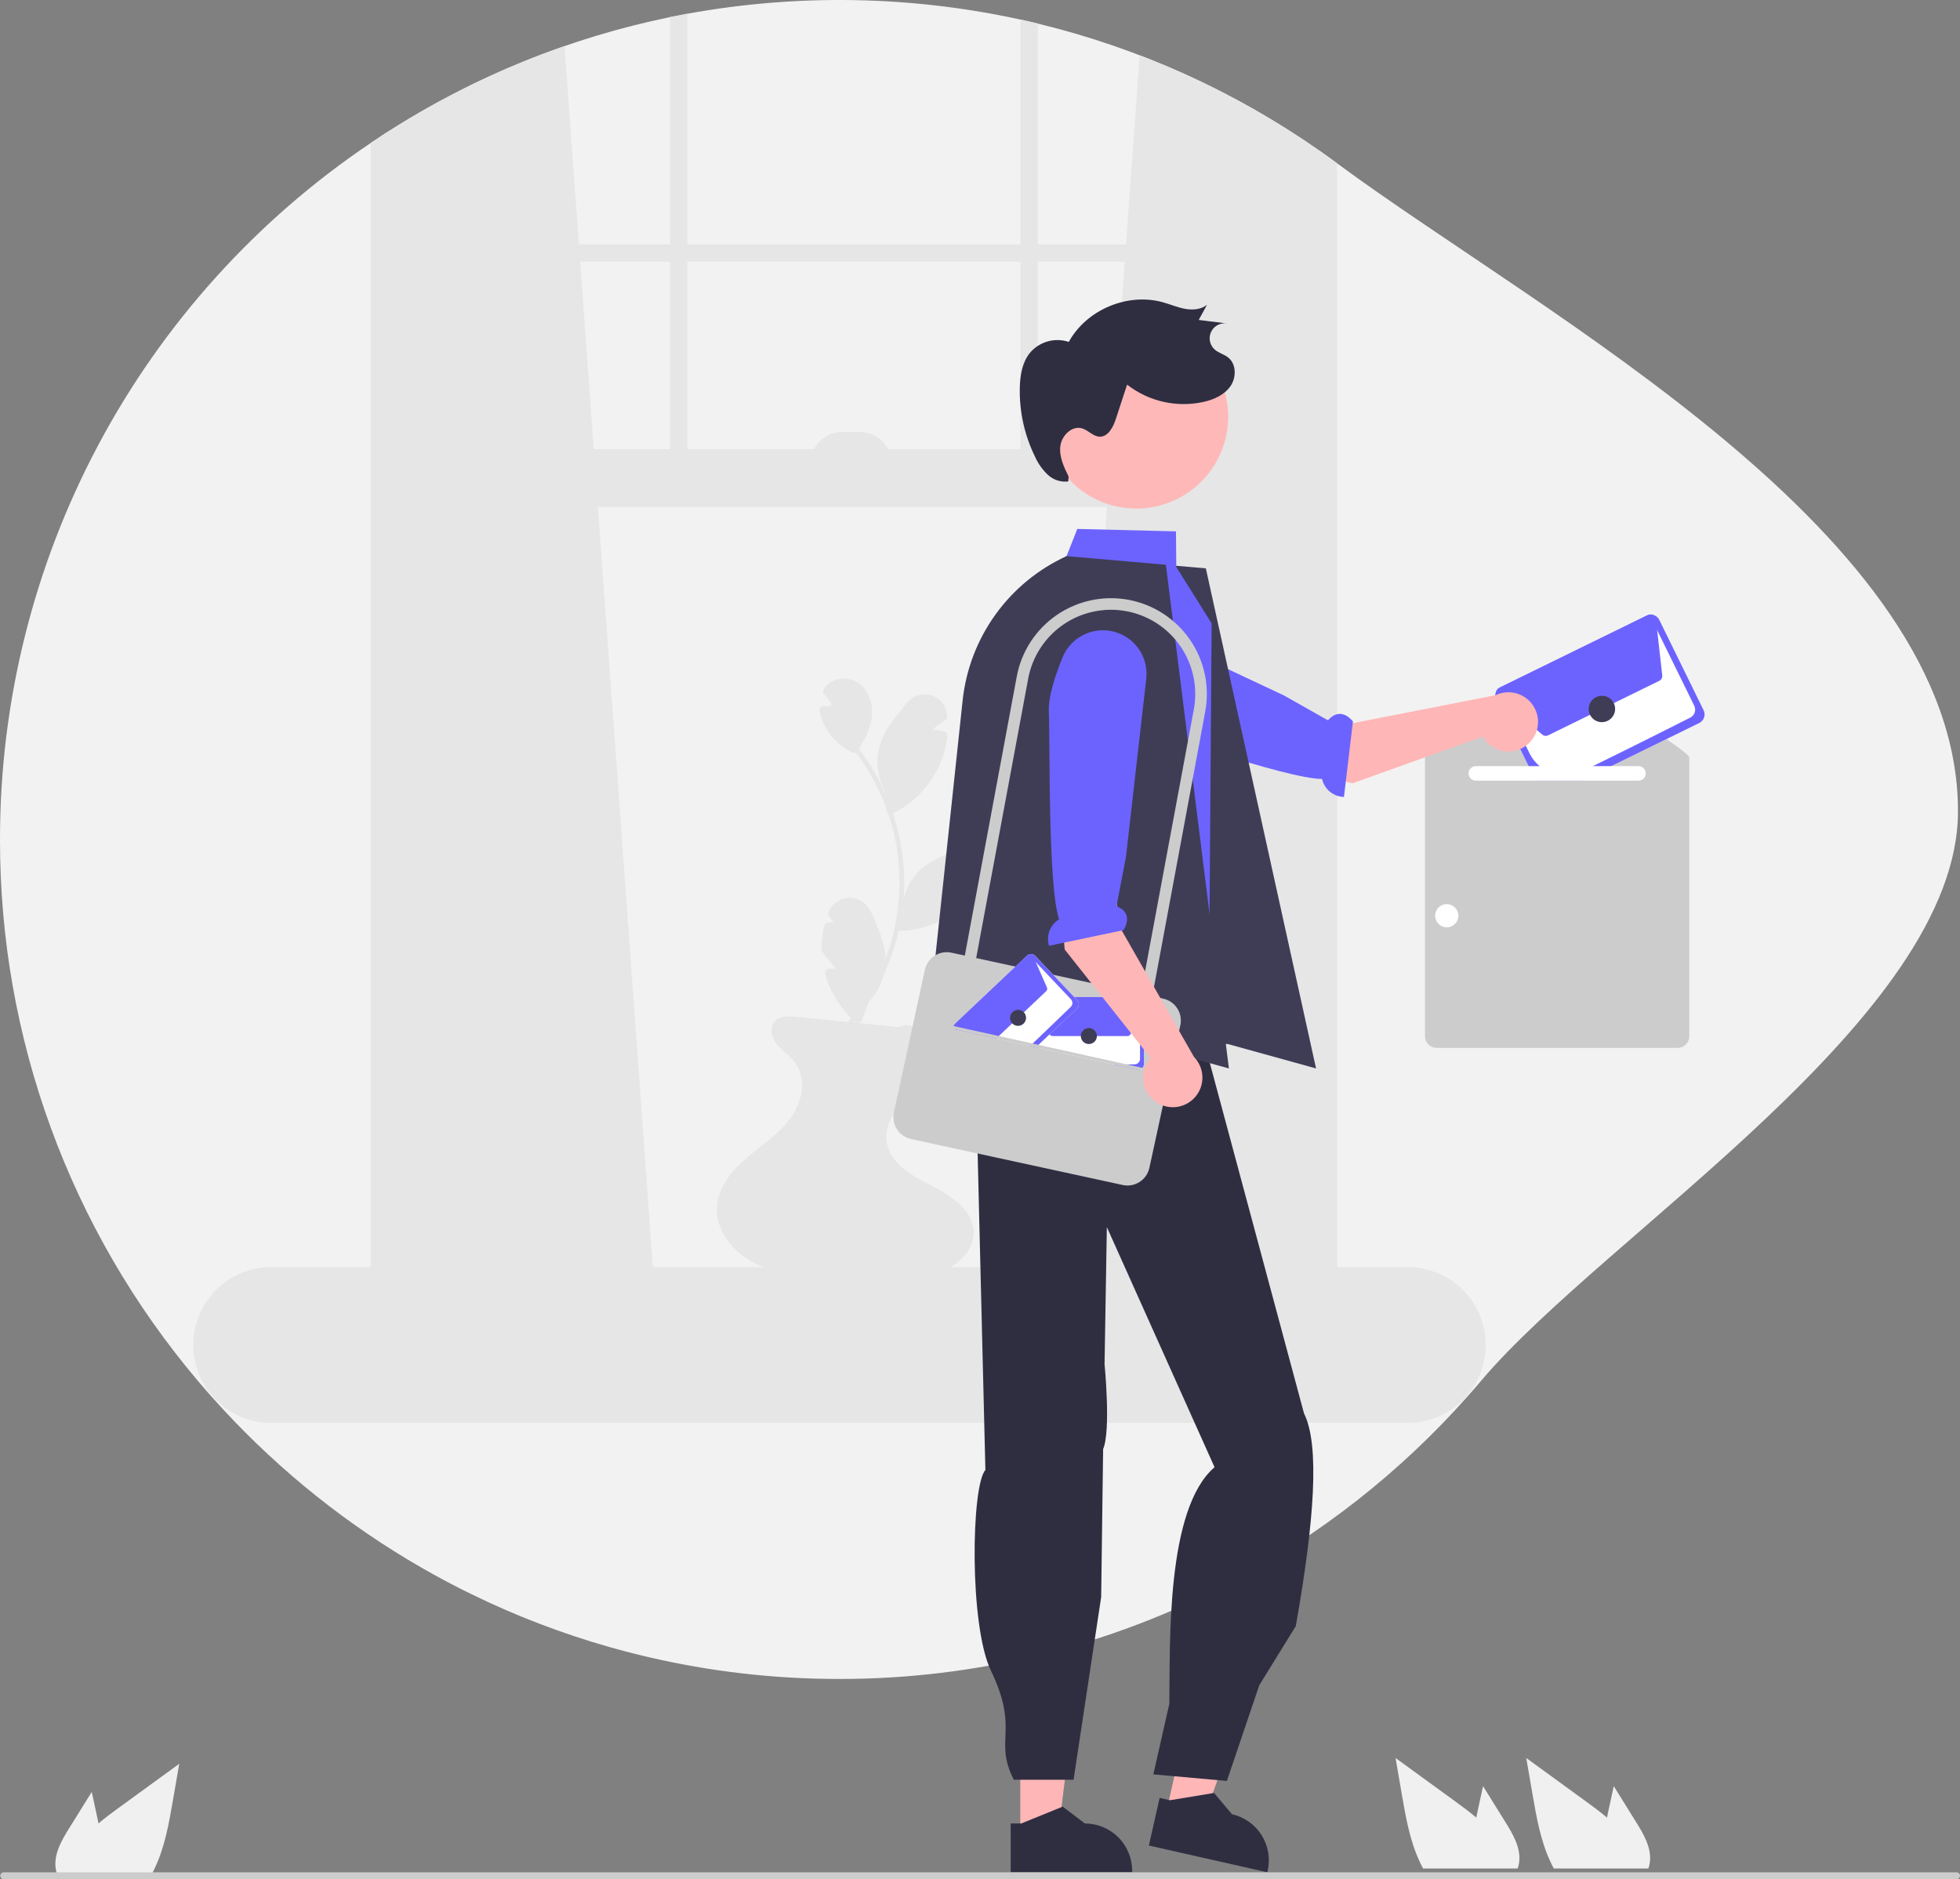 <svg width="365" height="350" viewBox="0 0 365 350" fill="none" xmlns="http://www.w3.org/2000/svg">
<rect x="0" y="0" width="365" height="350" fill="#808080" stroke="none"/>
<g clip-path="url(#clip0_496_2067)">
<path d="M0 156.352C-0.054 193.259 12.999 228.987 36.832 257.164C37.698 258.192 38.579 259.204 39.477 260.21C50.044 272.096 62.354 282.309 75.985 290.501C79.111 292.378 82.306 294.147 85.57 295.808C85.9 295.976 86.235 296.144 86.565 296.306C86.96 296.506 87.361 296.701 87.761 296.896C96.019 300.939 104.622 304.237 113.466 306.753C114.386 307.013 115.307 307.265 116.23 307.51C127.864 310.589 139.815 312.312 151.845 312.645C152.472 312.661 153.089 312.672 153.684 312.682C153.895 312.688 154.101 312.693 154.306 312.693C154.982 312.699 155.653 312.704 156.329 312.704C169.007 312.713 181.638 311.182 193.946 308.143C195.179 307.84 196.407 307.521 197.629 307.186C204.069 305.428 210.388 303.254 216.546 300.677C219.791 299.325 222.979 297.866 226.11 296.301C226.818 295.944 227.527 295.587 228.225 295.219C228.522 295.073 228.814 294.916 229.106 294.764C245.79 285.957 260.751 274.218 273.273 260.107C274.139 259.139 274.988 258.154 275.827 257.164C298.805 229.946 364.626 189.49 364.626 151.078C364.626 99.423 287.613 58.894 249.002 30.426C248.115 29.772 247.222 29.123 246.319 28.49C246.14 28.365 245.962 28.241 245.783 28.116C229.911 16.996 212.095 8.95 193.259 4.393C192.188 4.128 191.117 3.879 190.035 3.646C169.632 -0.817 148.547 -1.187 128.001 2.559C126.924 2.759 125.848 2.965 124.777 3.187C106.109 7.016 88.305 14.247 72.252 24.519C71.895 24.746 71.538 24.973 71.181 25.211C70.462 25.676 69.743 26.152 69.034 26.634C47.769 40.932 30.349 60.244 18.31 82.866C6.271 105.488 -0.017 130.725 0 156.352Z" fill="#F2F2F2"/>
<path d="M195.91 235.994C195.885 236.325 195.992 236.653 196.207 236.907C196.423 237.16 196.729 237.319 197.06 237.348L245.784 241.674L246.319 241.723V28.489C246.141 28.365 245.962 28.24 245.784 28.116C235.37 20.831 224.106 14.846 212.24 10.295L209.687 45.515L209.455 48.739L206.928 83.667L206.15 94.411L195.91 235.994Z" fill="#E6E6E6"/>
<path d="M72.253 24.518C71.896 24.745 71.539 24.973 71.182 25.211V241.723L72.253 241.626L121.678 237.238L121.586 235.994L111.346 94.411L110.567 83.667L108.041 48.739L107.808 45.515L105.13 8.58C93.584 12.583 82.548 17.933 72.253 24.518Z" fill="#E6E6E6"/>
<path d="M71.181 25.211C70.461 25.676 69.742 26.152 69.033 26.634V244.677C69.033 250.125 72.263 254.691 76.579 255.855C77.285 256.046 78.012 256.142 78.743 256.141H239.291C240.02 256.142 240.746 256.046 241.45 255.855C243.054 255.409 244.508 254.538 245.658 253.334C247.851 250.99 249.049 247.887 249.001 244.677V30.426C248.114 29.772 247.221 29.123 246.318 28.49C246.14 28.365 245.961 28.241 245.783 28.116V244.677C245.784 245.379 245.7 246.079 245.534 246.76C244.771 249.979 242.256 252.338 239.291 252.338H78.743C75.162 252.338 72.252 248.903 72.252 244.677V24.519C71.895 24.746 71.538 24.973 71.181 25.211Z" fill="#E6E6E6"/>
<path d="M247.392 45.518H70.642V48.742H247.392V45.518Z" fill="#E6E6E6"/>
<path d="M193.259 4.393C192.188 4.128 191.117 3.879 190.035 3.646V91.187H193.259V4.393Z" fill="#E6E6E6"/>
<path d="M128 2.559C126.924 2.759 125.847 2.964 124.776 3.186V91.187H128V2.559Z" fill="#E6E6E6"/>
<path d="M35.988 250.499C35.987 252.349 36.342 254.182 37.032 255.898C37.297 256.563 37.614 257.207 37.979 257.824C38.45 258.628 38.997 259.385 39.612 260.085C40.971 261.634 42.645 262.875 44.522 263.725C46.399 264.575 48.436 265.014 50.496 265.014H262.168C266.016 265.014 269.706 263.485 272.427 260.764C275.147 258.043 276.676 254.352 276.676 250.504C276.676 246.656 275.147 242.965 272.427 240.244C269.706 237.523 266.016 235.994 262.168 235.994H50.496C46.651 235.998 42.963 237.527 40.244 240.246C37.524 242.965 35.993 246.652 35.988 250.499Z" fill="#E6E6E6"/>
<path d="M70.641 94.413L246.317 94.413V83.667L70.641 83.667V94.413Z" fill="#E6E6E6"/>
<path d="M166.001 86.353H150.958C150.958 84.786 151.581 83.283 152.689 82.174C153.798 81.066 155.301 80.443 156.868 80.443H160.091C161.659 80.443 163.162 81.066 164.27 82.174C165.378 83.283 166.001 84.786 166.001 86.353Z" fill="#E6E6E6"/>
<path d="M312.416 195.171H267.54C266.963 195.17 266.41 194.941 266.003 194.533C265.595 194.126 265.366 193.573 265.365 192.996V141.08C265.365 139.994 279.889 131.012 286.134 127.201C287.288 126.483 288.62 126.103 289.979 126.104C291.338 126.104 292.67 126.484 293.824 127.202C300.066 131.012 314.59 139.994 314.59 141.08V192.996C314.589 193.573 314.36 194.126 313.952 194.533C313.545 194.941 312.992 195.17 312.416 195.171Z" fill="#CCCCCC"/>
<path d="M317.257 132.283L309.002 115.453C308.875 115.193 308.686 114.969 308.452 114.799C308.219 114.63 307.947 114.52 307.661 114.479C307.661 114.479 307.661 114.473 307.655 114.479C307.459 114.452 307.26 114.457 307.066 114.495C306.912 114.528 306.764 114.578 306.622 114.647L279.441 127.977L279.403 127.999C279.125 128.142 278.889 128.356 278.72 128.619C278.551 128.882 278.454 129.185 278.44 129.497C278.425 129.795 278.486 130.091 278.618 130.357L283.103 139.501L284.666 142.692L285.997 145.398H294.549L300.066 142.692L316.435 134.664C316.859 134.457 317.185 134.09 317.339 133.644C317.493 133.198 317.464 132.708 317.257 132.283Z" fill="white"/>
<path d="M317.257 132.283L309.002 115.453C308.875 115.193 308.686 114.969 308.452 114.799C308.219 114.63 307.947 114.52 307.661 114.479C307.661 114.479 307.661 114.473 307.655 114.479C307.459 114.452 307.26 114.457 307.066 114.495C306.912 114.528 306.764 114.578 306.622 114.647L279.441 127.977L279.403 127.999C279.125 128.142 278.889 128.356 278.72 128.619C278.551 128.882 278.454 129.185 278.44 129.497C278.425 129.795 278.486 130.091 278.618 130.357L283.103 139.501L284.666 142.692L285.997 145.398H294.549L300.066 142.692L316.435 134.664C316.859 134.457 317.185 134.09 317.339 133.644C317.493 133.198 317.464 132.708 317.257 132.283ZM314.78 133.647C311.88 135.124 304.15 139.008 296.637 142.692C296.539 142.741 296.437 142.79 296.339 142.839C295.566 143.223 295.203 143.396 295.068 143.461C295.192 143.39 295.463 143.25 295.506 143.223C295.49 143.217 295.252 143.325 294.516 143.672C293.256 144.266 291.853 144.49 290.471 144.316C289.089 144.143 287.785 143.58 286.711 142.692C285.929 142.045 285.293 141.239 284.844 140.328L284.147 138.9L280.171 130.796L279.695 129.827C279.661 129.758 279.642 129.684 279.637 129.607C279.632 129.531 279.643 129.454 279.668 129.382C279.693 129.309 279.732 129.242 279.783 129.185C279.834 129.128 279.896 129.081 279.965 129.048L280.046 129.01L307.147 115.712C307.216 115.679 307.291 115.659 307.367 115.654C307.444 115.649 307.52 115.66 307.593 115.685C307.665 115.71 307.732 115.75 307.789 115.801C307.846 115.852 307.893 115.914 307.926 115.983L308.602 117.368L315.515 131.45C315.703 131.84 315.731 132.288 315.593 132.698C315.456 133.108 315.164 133.449 314.78 133.647Z" fill="#6C63FF"/>
<path d="M288.292 136.961L309.002 126.802C309.185 126.712 309.336 126.568 309.434 126.39C309.532 126.211 309.573 126.007 309.551 125.805L308.373 115.311C308.358 115.182 308.319 115.058 308.256 114.945C308.193 114.832 308.108 114.732 308.007 114.652C307.905 114.571 307.789 114.512 307.664 114.477C307.54 114.441 307.409 114.431 307.281 114.446C307.169 114.459 307.06 114.491 306.959 114.541L279.16 128.117L279.158 128.117C279.011 128.188 278.884 128.295 278.789 128.427C278.693 128.56 278.632 128.714 278.611 128.876C278.59 129.038 278.609 129.202 278.668 129.355C278.726 129.507 278.822 129.643 278.946 129.749L287.213 136.826C287.36 136.951 287.541 137.031 287.733 137.055C287.925 137.079 288.119 137.046 288.292 136.961Z" fill="#6C63FF"/>
<path d="M299.392 134.247C300.614 133.647 301.122 132.176 300.526 130.96C299.93 129.745 298.456 129.246 297.233 129.845C296.011 130.445 295.504 131.916 296.1 133.132C296.696 134.347 298.17 134.846 299.392 134.247Z" fill="#3F3D56"/>
<path d="M284.39 138.722C283.772 139.232 283.05 139.6 282.274 139.801C281.498 140.002 280.688 140.03 279.9 139.883C279.112 139.737 278.366 139.42 277.714 138.954C277.063 138.488 276.521 137.884 276.127 137.186L251.865 145.891L225.865 139.639L230.572 128.687L250.213 135.024L278.527 129.479C279.743 128.895 281.131 128.778 282.428 129.15C283.725 129.522 284.841 130.356 285.563 131.496C286.286 132.635 286.566 134 286.35 135.332C286.133 136.663 285.436 137.87 284.39 138.722Z" fill="#FFB6B6"/>
<path d="M208.947 134.512C213.674 135.845 239.376 145.033 246.195 145.08C246.407 146.012 246.922 146.848 247.661 147.454C248.399 148.061 249.318 148.405 250.274 148.432L251.954 134.358C249.848 131.933 248.119 133.2 247.303 134.162L239.116 129.532L208.962 115.365C207.655 114.751 206.208 114.497 204.77 114.629C203.332 114.76 201.955 115.273 200.782 116.115C199.781 116.834 198.957 117.772 198.372 118.857C197.787 119.942 197.457 121.146 197.405 122.378C197.354 123.61 197.584 124.837 198.077 125.967C198.57 127.096 199.313 128.099 200.251 128.899C203.184 131.42 206.448 133.808 208.947 134.512Z" fill="#6C63FF"/>
<path d="M133.577 226.411C134.008 229.587 136.168 232.455 138.945 234.327C139.607 234.774 140.305 235.165 141.032 235.495C141.832 235.856 142.657 236.159 143.501 236.4C147.202 237.482 151.201 237.529 155.092 237.55C159.026 237.576 162.959 237.601 166.891 237.626C169.992 237.644 173.193 237.644 176.057 236.454C176.1 236.439 176.142 236.421 176.183 236.4C178.996 235.186 181.392 232.516 181.324 229.461C181.297 228.385 180.992 227.335 180.44 226.411C180.075 225.79 179.636 225.215 179.132 224.7C177.573 223.083 175.41 221.814 173.384 220.794C170.042 219.116 166.266 216.938 165.289 213.488C165.186 213.125 165.116 212.754 165.08 212.378C164.85 210.006 166.004 207.825 167.473 205.874C167.617 205.68 167.768 205.486 167.922 205.292C168.253 204.878 168.594 204.472 168.932 204.084C169.076 203.919 169.219 203.75 169.367 203.581C170.725 202.007 172.094 200.325 172.809 198.446C173.117 197.659 173.288 196.825 173.315 195.981C173.394 192.93 169.985 189.857 167.405 191.298C166.14 191.176 164.875 191.05 163.611 190.921C162.059 190.767 160.514 190.612 158.965 190.454H158.961C158.613 190.425 158.272 190.389 157.93 190.353C154.707 190.033 151.487 189.711 148.269 189.387C146.839 189.246 145.157 189.193 144.227 190.292C143.213 191.492 143.738 193.39 144.74 194.601C145.743 195.808 147.133 196.663 148.075 197.914C148.647 198.728 149.045 199.652 149.244 200.627C149.442 201.602 149.437 202.608 149.228 203.581C149.127 204.163 148.976 204.736 148.775 205.291C148.424 206.284 147.936 207.224 147.327 208.084C145.215 211.045 142.085 213.086 139.308 215.432C136.527 217.783 133.926 220.765 133.545 224.38C133.534 224.484 133.523 224.592 133.52 224.7C133.479 225.271 133.498 225.844 133.577 226.411Z" fill="#E6E6E6"/>
<path d="M156.172 193.507C158.976 190.737 161.364 187.575 163.262 184.121C165.155 180.685 166.552 176.998 167.414 173.171C168.288 169.286 168.577 165.294 168.273 161.324C167.641 153.239 164.654 145.516 159.681 139.111C159.377 138.722 159.066 138.338 158.748 137.96C158.393 137.538 157.791 138.146 158.143 138.566C163.218 144.652 166.397 152.093 167.288 159.967C167.932 165.985 167.213 172.07 165.184 177.772C163.155 183.473 159.868 188.644 155.567 192.901C155.174 193.289 155.779 193.894 156.172 193.507Z" fill="#E6E6E6"/>
<path d="M160.026 139.838C159.68 139.709 159.34 139.56 159.01 139.395C158.993 139.42 158.977 139.447 158.96 139.472L160.026 139.838Z" fill="#E6E6E6"/>
<path d="M162.384 131.883C162.197 129.863 161.214 127.886 159.341 126.945C158.35 126.393 157.188 126.232 156.084 126.494C154.98 126.756 154.015 127.423 153.378 128.362C153.291 128.518 153.256 128.698 153.278 128.875C153.301 129.052 153.381 129.217 153.505 129.346C153.782 129.687 154.061 130.026 154.338 130.367C154.516 130.587 154.837 130.848 154.79 131.168C154.722 131.632 154.187 131.594 153.767 131.529C153.683 131.5 153.595 131.486 153.506 131.488C153.476 131.483 153.443 131.478 153.418 131.475C153.203 131.476 152.998 131.562 152.846 131.714C152.694 131.866 152.608 132.071 152.606 132.286C152.606 132.358 152.616 132.429 152.635 132.498L152.635 132.502C153.091 134.693 154.229 136.685 155.885 138.19C156.647 138.912 157.505 139.525 158.435 140.011C158.531 140.084 158.641 140.137 158.759 140.166C158.876 140.196 158.998 140.201 159.117 140.181C159.236 140.162 159.35 140.118 159.452 140.053C159.554 139.988 159.641 139.904 159.709 139.804C160.051 139.321 160.361 138.817 160.638 138.295C161.747 136.358 162.595 134.153 162.384 131.883Z" fill="#E6E6E6"/>
<path d="M175.841 136.196C175.139 136.088 174.438 135.979 173.736 135.87C174.417 135.196 175.181 134.611 176.01 134.129C176.133 134.059 176.235 133.957 176.306 133.834C176.377 133.711 176.413 133.571 176.411 133.429C176.241 131.878 175.564 130.49 174.105 129.774C173.45 129.443 172.72 129.288 171.987 129.323C171.253 129.359 170.542 129.583 169.921 129.975C169.185 130.557 168.542 131.246 168.013 132.02C167.314 132.878 166.611 133.735 165.964 134.633C164.664 136.334 163.813 138.334 163.488 140.45C163.189 142.791 163.628 145.167 164.742 147.247C164.834 148.442 164.925 149.637 165.016 150.832C165.019 150.973 165.059 151.112 165.131 151.233C165.204 151.355 165.306 151.456 165.429 151.526C165.552 151.597 165.69 151.634 165.832 151.635C165.973 151.636 166.113 151.601 166.237 151.533C169.026 150.164 171.425 148.112 173.208 145.568C174.991 143.023 176.102 140.068 176.437 136.979C176.437 136.801 176.379 136.628 176.271 136.487C176.164 136.345 176.012 136.243 175.841 136.196Z" fill="#E6E6E6"/>
<path d="M166.535 173.346C166.815 173.36 167.096 173.367 167.372 173.364C169.763 173.348 172.126 172.845 174.316 171.884C176.505 170.923 178.476 169.525 180.106 167.776C181.425 166.33 182.487 164.669 183.243 162.863C183.217 162.86 183.196 162.856 183.171 162.853C182.007 162.673 180.839 162.49 179.675 162.31C180.911 160.699 182.554 159.446 184.435 158.681C184.69 157.057 184.709 155.405 184.493 153.775C181.863 158.062 175.715 158.407 171.831 161.598C169.979 163.143 168.716 165.279 168.256 167.646C168.142 168.231 168.08 168.825 168.073 169.422C168.069 169.565 168.069 169.705 168.073 169.846L167.987 170.04L166.535 173.346Z" fill="#E6E6E6"/>
<path d="M163.43 172.677C162.556 170.597 161.88 168.103 159.468 167.394C158.433 167.095 157.323 167.197 156.36 167.681C155.397 168.165 154.652 168.994 154.273 170.003C154.236 170.142 154.235 170.287 154.272 170.426C154.308 170.565 154.381 170.691 154.482 170.793C154.752 171.124 155.021 171.455 155.29 171.786C154.957 171.801 154.623 171.805 154.287 171.794C154.11 171.795 153.938 171.854 153.797 171.961C153.655 172.068 153.553 172.219 153.505 172.389C153.209 173.605 153.038 174.847 152.992 176.097C152.91 176.555 152.992 177.027 153.225 177.43C153.59 177.936 153.985 178.421 154.407 178.882C154.822 179.391 155.236 179.902 155.65 180.412C155.248 180.43 154.843 180.428 154.438 180.407C154.313 180.408 154.191 180.438 154.079 180.494C153.968 180.55 153.871 180.63 153.796 180.729C153.72 180.829 153.668 180.944 153.644 181.066C153.62 181.188 153.624 181.314 153.655 181.434C154.633 184.852 156.562 187.921 159.218 190.284C159.319 190.381 159.444 190.451 159.581 190.486C159.717 190.521 159.86 190.52 159.996 190.484C160.132 190.448 160.256 190.378 160.358 190.28C160.459 190.183 160.533 190.061 160.574 189.926C160.619 189.799 160.678 189.669 160.71 189.539C160.716 189.519 160.722 189.499 160.73 189.479C160.708 189.514 160.677 189.562 160.639 189.618C160.691 189.541 160.735 189.458 160.771 189.372C160.845 189.203 160.898 189.021 160.961 188.848C161.218 188.136 161.475 187.424 161.732 186.713C161.761 186.633 161.787 186.55 161.819 186.472C161.844 186.47 161.869 186.463 161.891 186.451C162.118 186.347 162.369 185.907 162.528 185.704C162.75 185.42 162.962 185.13 163.157 184.826C163.879 183.689 164.392 182.432 164.67 181.115C165.301 178.173 164.572 175.397 163.43 172.677Z" fill="#E6E6E6"/>
<path d="M160.729 189.481C160.773 189.369 160.835 189.311 160.729 189.481V189.481Z" fill="#E6E6E6"/>
<path d="M12.913 340.453L17.084 333.75L17.917 337.581C18.063 338.251 18.209 338.933 18.344 339.609C19.529 338.598 20.789 337.662 22.022 336.764C25.809 334.015 29.593 331.263 33.377 328.508L32.192 335.379C31.462 339.609 30.699 343.927 28.892 347.795C28.692 348.233 28.476 348.666 28.243 349.088H10.641C10.499 348.696 10.402 348.289 10.349 347.876C10.345 347.849 10.343 347.822 10.344 347.795C10.068 345.171 11.517 342.698 12.913 340.453Z" fill="#F0F0F0"/>
<path d="M280.348 339.371L276.178 332.668L275.345 336.499C275.199 337.169 275.053 337.851 274.917 338.527C273.733 337.516 272.472 336.58 271.239 335.682C267.453 332.933 263.668 330.181 259.885 327.426L261.069 334.297C261.8 338.527 262.562 342.845 264.369 346.713C264.569 347.151 264.786 347.584 265.018 348.006H282.62C282.762 347.614 282.86 347.207 282.912 346.794C282.917 346.767 282.919 346.74 282.918 346.713C283.194 344.089 281.744 341.616 280.348 339.371Z" fill="#F0F0F0"/>
<path d="M304.69 339.371L300.519 332.668L299.686 336.499C299.54 337.169 299.394 337.851 299.259 338.527C298.074 337.516 296.814 336.58 295.581 335.682C291.794 332.933 288.01 330.181 284.227 327.426L285.411 334.297C286.141 338.527 286.904 342.845 288.711 346.713C288.911 347.151 289.127 347.584 289.36 348.006H306.962C307.104 347.614 307.202 347.207 307.254 346.794C307.259 346.767 307.26 346.74 307.259 346.713C307.535 344.089 306.086 341.616 304.69 339.371Z" fill="#F0F0F0"/>
<path d="M305.124 142.692H274.832C274.473 142.692 274.129 142.835 273.876 143.089C273.622 143.342 273.479 143.686 273.479 144.045C273.479 144.404 273.622 144.748 273.876 145.001C274.129 145.255 274.473 145.397 274.832 145.397H305.124C305.483 145.397 305.827 145.255 306.08 145.001C306.334 144.748 306.476 144.404 306.476 144.045C306.476 143.686 306.334 143.342 306.08 143.089C305.827 142.835 305.483 142.692 305.124 142.692Z" fill="white"/>
<path d="M269.423 172.719C270.618 172.719 271.586 171.75 271.586 170.555C271.586 169.359 270.618 168.391 269.423 168.391C268.228 168.391 267.259 169.359 267.259 170.555C267.259 171.75 268.228 172.719 269.423 172.719Z" fill="white"/>
<path d="M224.557 105.855L206.062 104.254L199.673 113.129L192.1 191.576L228.687 194.46L245.081 198.997L224.557 105.855Z" fill="#3F3D56"/>
<path d="M190.004 341.909L197.019 341.909L200.357 314.845L190.003 314.845L190.004 341.909Z" fill="#FFB6B6"/>
<path d="M188.215 339.618L190.19 339.618L197.899 336.482L202.031 339.618C204.366 339.618 206.606 340.546 208.257 342.197C209.909 343.848 210.836 346.088 210.836 348.424V348.71L188.215 348.711L188.215 339.618Z" fill="#2F2E41"/>
<path d="M217.191 337.488L224.035 339.033L233.251 313.369L223.151 311.089L217.191 337.488Z" fill="#FFB6B6"/>
<path d="M215.95 334.859L217.877 335.294L226.087 333.934L229.427 337.902C231.705 338.417 233.686 339.815 234.933 341.79C236.18 343.764 236.591 346.154 236.077 348.432L236.014 348.711L213.948 343.728L215.95 334.859Z" fill="#2F2E41"/>
<path d="M181.119 176.454C177.83 186.376 178.178 197.146 181.91 208.705L183.505 273.785C180.868 276.688 180.464 302.664 184.527 311.14C189.953 322.458 184.963 323.972 188.798 331.481H199.922L205.064 297.462L205.43 269.887C206.908 266.388 205.695 254.076 205.695 254.076L206.122 228.545L226.179 273.269C217.092 281.048 217.91 306.176 217.76 317.322L214.781 330.474L228.471 331.698L234.513 313.862L241.306 302.872C244.768 283.398 245.794 269.101 242.843 263.261L222.708 188.338L181.119 176.454Z" fill="#2F2E41"/>
<path d="M178.887 176.984C178.926 177.78 179.09 178.565 179.374 179.31C179.407 179.402 179.439 179.489 179.477 179.581C180.144 181.176 181.33 182.501 182.842 183.341C183.287 183.591 183.756 183.796 184.243 183.952L188.457 184.628L224.693 190.422L226.149 186.046L223.406 179.186L225.224 173.289L225.635 116.147V116.104L219.052 105.603L218.998 98.965L200.617 98.516L198.621 103.58L194.677 105.938C185.936 111.164 182.788 120.735 182.977 130.922C185.99 142.592 183.772 155.565 181.527 169.475L179.693 173.143C179.099 174.332 178.822 175.655 178.887 176.984Z" fill="#6C63FF"/>
<path opacity="0.2" d="M178.888 176.984C178.926 177.78 179.09 178.565 179.375 179.31L182.842 183.341C183.287 183.591 183.756 183.796 184.243 183.952L188.457 184.628L182.36 173.164L195.759 143.825L178.888 176.984Z" fill="black"/>
<path d="M217.116 105.181L198.62 103.579C193.338 105.994 188.775 109.744 185.381 114.459C181.987 119.173 179.879 124.691 179.264 130.468L173.167 187.789L212.459 194.461L228.853 198.997L217.116 105.181Z" fill="#3F3D56"/>
<path d="M194.641 79.932C195.257 84.428 197.633 88.495 201.246 91.24C204.859 93.985 209.414 95.183 213.909 94.571C218.405 93.959 222.474 91.587 225.222 87.977C227.971 84.366 229.173 79.811 228.565 75.314L228.532 75.071C227.823 70.635 225.398 66.655 221.781 63.99C218.165 61.325 213.645 60.189 209.198 60.827C204.752 61.465 200.734 63.825 198.011 67.399C195.289 70.973 194.08 75.474 194.646 79.931L194.641 79.932Z" fill="#FFB8B8"/>
<path d="M198.998 88.75C198.119 86.964 197.216 85.047 197.463 83.072C197.71 81.096 199.647 79.208 201.548 79.795C202.686 80.146 203.545 81.269 204.734 81.327C206.37 81.406 207.308 79.534 207.817 77.977L209.891 71.637C211.882 73.189 214.191 74.282 216.654 74.839C219.116 75.395 221.671 75.401 224.136 74.856C226.061 74.416 228.006 73.558 229.136 71.937C230.265 70.317 230.258 67.803 228.709 66.578C227.95 65.977 226.939 65.749 226.213 65.108C225.763 64.71 225.452 64.178 225.328 63.59C225.204 63.002 225.272 62.39 225.522 61.844C225.773 61.298 226.192 60.847 226.719 60.558C227.246 60.269 227.851 60.157 228.447 60.239L223.225 59.587L224.781 56.773C223.66 57.657 222.1 57.775 220.695 57.522C219.291 57.269 217.968 56.691 216.594 56.305C209.996 54.453 202.329 57.673 199.032 63.681C197.747 63.252 196.362 63.223 195.061 63.599C193.759 63.975 192.603 64.737 191.744 65.785C190.347 67.559 189.967 69.927 189.913 72.185C189.811 76.638 190.781 81.049 192.743 85.048C193.305 86.318 194.113 87.464 195.12 88.421C195.627 88.895 196.232 89.252 196.891 89.468C197.551 89.684 198.25 89.753 198.94 89.67" fill="#2F2E41"/>
<path d="M213.162 193.167L178.063 186.634L189.346 126C189.775 123.695 190.654 121.497 191.932 119.532C193.21 117.566 194.863 115.872 196.796 114.546C198.729 113.219 200.904 112.286 203.197 111.8C205.491 111.315 207.857 111.285 210.162 111.714C212.466 112.143 214.664 113.022 216.629 114.301C218.594 115.579 220.288 117.232 221.615 119.165C222.941 121.098 223.873 123.274 224.359 125.567C224.845 127.861 224.874 130.228 224.445 132.533L213.162 193.167ZM180.586 184.902L211.431 190.644L222.318 132.137C222.696 130.111 222.671 128.03 222.245 126.014C221.819 123.997 221 122.085 219.834 120.385C218.669 118.685 217.18 117.232 215.453 116.108C213.725 114.984 211.793 114.211 209.768 113.834C207.742 113.457 205.661 113.483 203.645 113.91C201.629 114.337 199.717 115.158 198.019 116.324C196.32 117.491 194.867 118.981 193.744 120.709C192.621 122.437 191.85 124.369 191.474 126.396L180.586 184.902Z" fill="#CCCCCC"/>
<path d="M169.658 212.144L209.083 220.706C211.334 221.195 213.554 219.766 214.043 217.515L219.808 190.962C220.297 188.711 218.869 186.49 216.618 186.001L177.193 177.439C174.942 176.95 172.722 178.379 172.233 180.63L166.468 207.183C165.979 209.434 167.407 211.655 169.658 212.144Z" fill="#CCCCCC"/>
<path d="M192.496 186.78V194.96L192.913 195.052L193.421 195.165L207.453 198.276H207.464L211.759 199.228H211.943C212.091 199.229 212.239 199.199 212.375 199.14C212.512 199.082 212.636 198.996 212.738 198.888C212.923 198.687 213.025 198.424 213.024 198.152V186.78C213.026 186.613 212.987 186.449 212.912 186.3C212.836 186.151 212.727 186.023 212.592 185.925C212.571 185.902 212.547 185.882 212.521 185.865C212.441 185.819 212.356 185.781 212.267 185.752C212.259 185.747 212.249 185.746 212.24 185.746C212.238 185.744 212.235 185.743 212.233 185.742C212.23 185.741 212.227 185.741 212.224 185.741C212.132 185.717 212.038 185.704 211.943 185.703H193.556C193.334 185.702 193.117 185.775 192.94 185.909C192.802 186.008 192.69 186.139 192.613 186.291C192.536 186.442 192.496 186.61 192.496 186.78Z" fill="white"/>
<path d="M192.496 186.78V194.96L192.913 195.052L193.421 195.165C193.371 195.008 193.331 194.847 193.302 194.684C193.292 194.65 193.285 194.616 193.28 194.581C193.241 194.347 193.222 194.11 193.221 193.872V186.78C193.222 186.686 193.26 186.596 193.327 186.53C193.394 186.464 193.484 186.428 193.578 186.428H211.943C212.036 186.428 212.127 186.464 212.194 186.53C212.26 186.596 212.299 186.686 212.3 186.78V197.232C212.297 197.495 212.192 197.746 212.008 197.933C211.823 198.12 211.572 198.228 211.31 198.233C210.936 198.238 210.444 198.244 209.86 198.249C209.178 198.26 208.367 198.271 207.464 198.276L211.759 199.228H211.943C212.091 199.229 212.239 199.199 212.375 199.14C212.512 199.082 212.636 198.996 212.738 198.888C212.923 198.687 213.025 198.424 213.024 198.152V186.78C213.026 186.613 212.987 186.449 212.912 186.3C212.836 186.151 212.727 186.023 212.592 185.925C212.571 185.902 212.547 185.882 212.521 185.865C212.441 185.819 212.356 185.781 212.267 185.752C212.259 185.747 212.249 185.746 212.24 185.746C212.238 185.744 212.235 185.743 212.233 185.742C212.23 185.741 212.227 185.741 212.224 185.741C212.132 185.717 212.038 185.704 211.943 185.703H193.556C193.334 185.702 193.117 185.775 192.94 185.909C192.802 186.008 192.69 186.139 192.613 186.291C192.536 186.442 192.496 186.61 192.496 186.78ZM192.496 194.175V194.403L193.28 194.581C193.241 194.347 193.222 194.11 193.221 193.872V193.483C192.983 193.721 192.74 193.948 192.496 194.175Z" fill="#6C63FF"/>
<path d="M196 192.961H209.993C210.117 192.961 210.237 192.923 210.339 192.852C210.44 192.781 210.517 192.681 210.559 192.565L212.72 186.535C212.746 186.461 212.758 186.382 212.754 186.304C212.75 186.225 212.73 186.148 212.696 186.078C212.662 186.007 212.615 185.943 212.557 185.891C212.498 185.838 212.43 185.798 212.356 185.772C212.291 185.749 212.224 185.737 212.155 185.737L193.388 185.704H193.387C193.288 185.703 193.191 185.728 193.103 185.774C193.016 185.821 192.941 185.888 192.886 185.971C192.832 186.054 192.798 186.148 192.79 186.247C192.781 186.346 192.796 186.445 192.836 186.536L195.448 192.6C195.495 192.707 195.572 192.799 195.67 192.863C195.768 192.927 195.883 192.961 196 192.961Z" fill="#6C63FF"/>
<path d="M202.771 194.449C203.596 194.449 204.266 193.783 204.266 192.962C204.266 192.14 203.596 191.475 202.771 191.475C201.945 191.475 201.275 192.14 201.275 192.962C201.275 193.783 201.945 194.449 202.771 194.449Z" fill="#3F3D56"/>
<path d="M177.61 191.665L177.956 191.74L178.627 191.887L185.524 193.418L191.831 194.813L192.497 194.96L192.913 195.051L193.303 194.684L193.389 194.602L195.466 192.633L200.557 187.813C200.742 187.638 200.86 187.402 200.887 187.148C200.915 186.894 200.852 186.639 200.708 186.428C200.679 186.376 200.642 186.329 200.6 186.287L200.059 185.714L200.048 185.703L192.783 178.031C192.666 177.907 192.521 177.813 192.36 177.756C192.199 177.7 192.027 177.683 191.858 177.707C191.84 177.706 191.822 177.708 191.804 177.712C191.688 177.735 191.577 177.777 191.474 177.837C191.396 177.879 191.323 177.932 191.258 177.993L177.919 190.626L177.908 190.637C177.774 190.766 177.676 190.928 177.627 191.108C177.61 191.151 177.605 191.189 177.594 191.221C177.572 191.369 177.578 191.519 177.61 191.665Z" fill="white"/>
<path d="M177.61 191.665L177.956 191.74L178.627 191.887L178.4 191.649C178.354 191.599 178.323 191.536 178.311 191.469C178.3 191.402 178.308 191.332 178.335 191.27C178.353 191.225 178.381 191.184 178.416 191.151L191.756 178.518C191.789 178.486 191.829 178.461 191.872 178.444C191.915 178.427 191.961 178.419 192.008 178.421C192.054 178.422 192.1 178.433 192.142 178.453C192.184 178.472 192.222 178.5 192.253 178.534L192.902 179.216L199.042 185.703L199.053 185.714L199.442 186.125C199.526 186.213 199.592 186.315 199.637 186.428C199.712 186.613 199.731 186.816 199.69 187.011C199.65 187.207 199.552 187.386 199.41 187.526C198.593 188.321 196.992 189.874 195.066 191.713C194.477 192.287 193.862 192.877 193.222 193.483C192.984 193.721 192.74 193.948 192.497 194.175C192.432 194.24 192.367 194.305 192.302 194.359C192.145 194.516 191.988 194.662 191.831 194.813L192.497 194.96L192.913 195.051L193.303 194.684L193.389 194.602L195.466 192.633L200.557 187.813C200.742 187.638 200.86 187.402 200.887 187.148C200.915 186.894 200.852 186.639 200.708 186.428C200.679 186.376 200.642 186.329 200.6 186.287L200.059 185.714L200.048 185.703L192.783 178.031C192.666 177.907 192.521 177.813 192.36 177.756C192.199 177.7 192.027 177.683 191.858 177.707C191.84 177.706 191.822 177.708 191.804 177.712C191.688 177.735 191.577 177.777 191.474 177.837C191.396 177.879 191.323 177.932 191.258 177.993L177.919 190.626L177.908 190.637C177.774 190.766 177.676 190.928 177.627 191.108C177.61 191.151 177.605 191.189 177.594 191.221C177.572 191.369 177.578 191.519 177.61 191.665Z" fill="#6C63FF"/>
<path d="M177.593 191.195V191.222C177.6 191.363 177.657 191.498 177.756 191.6C177.813 191.66 177.881 191.707 177.956 191.741L178.627 191.887L185.523 193.418L186.005 192.964L188.499 190.599L190.673 188.544L192.496 186.812L192.826 186.504L193.67 185.703L194.827 184.605C194.918 184.521 194.98 184.41 195.005 184.289C195.03 184.168 195.017 184.042 194.968 183.929L192.902 179.217L192.393 178.064C192.348 177.96 192.273 177.87 192.178 177.807C192.083 177.744 191.972 177.709 191.858 177.707C191.84 177.707 191.821 177.708 191.804 177.713C191.734 177.713 191.666 177.73 191.603 177.761C191.557 177.78 191.513 177.805 191.474 177.837C191.457 177.848 191.447 177.864 191.43 177.875L177.918 190.626L177.907 190.637L177.783 190.756C177.694 190.854 177.632 190.974 177.604 191.103C177.595 191.132 177.591 191.163 177.593 191.195Z" fill="#6C63FF"/>
<path d="M190.608 190.652C191.208 190.084 191.236 189.14 190.671 188.544C190.107 187.947 189.163 187.924 188.563 188.492C187.964 189.06 187.935 190.004 188.5 190.6C189.065 191.197 190.008 191.22 190.608 190.652Z" fill="#3F3D56"/>
<path d="M176.101 191.33L177.61 191.665L177.956 191.741L178.627 191.887L185.524 193.418L191.831 194.814L192.496 194.96L192.913 195.052L193.421 195.165L207.453 198.276H207.464L211.759 199.228L213.787 199.677L218.58 189.923L218.093 189.685L213.49 199.055L212.738 198.888L209.86 198.249L193.389 194.603L193.281 194.581L192.496 194.403L192.301 194.359L186.005 192.964L178.335 191.27L177.626 191.108L177.604 191.102L176.663 190.897L177.193 180.304L176.652 180.282L176.101 191.33Z" fill="#CCCCCC"/>
<path d="M365 349.357C365 349.441 364.984 349.525 364.952 349.603C364.919 349.682 364.872 349.753 364.812 349.813C364.752 349.872 364.681 349.92 364.603 349.952C364.525 349.984 364.441 350.001 364.356 350.001H0.694C0.523 350.001 0.359 349.933 0.238 349.812C0.118 349.691 0.05 349.527 0.05 349.357C0.05 349.186 0.118 349.022 0.238 348.901C0.359 348.781 0.523 348.713 0.694 348.713H364.356C364.441 348.713 364.525 348.729 364.603 348.761C364.681 348.794 364.752 348.841 364.812 348.901C364.872 348.961 364.919 349.032 364.952 349.11C364.984 349.188 365 349.272 365 349.357Z" fill="#CCCCCC"/>
<path d="M215.474 205.371C214.793 204.949 214.213 204.382 213.774 203.712C213.336 203.041 213.05 202.282 212.937 201.489C212.823 200.695 212.885 199.887 213.118 199.12C213.351 198.353 213.749 197.647 214.284 197.05L198.274 176.847L195.875 150.21L207.756 151.164L208.039 171.804L222.353 196.858C223.295 197.824 223.85 199.101 223.913 200.449C223.976 201.797 223.542 203.121 222.694 204.17C221.846 205.22 220.643 205.922 219.312 206.143C217.981 206.364 216.616 206.09 215.474 205.371Z" fill="#FFB6B6"/>
<path d="M195.316 132.538C195.567 137.443 195.088 164.738 197.226 171.214C196.411 171.712 195.785 172.468 195.446 173.362C195.108 174.256 195.076 175.237 195.357 176.151L209.226 173.239C210.85 170.468 209.096 169.235 207.923 168.769L209.689 159.53L213.459 126.424C213.622 124.989 213.4 123.537 212.815 122.216C212.23 120.896 211.303 119.755 210.13 118.912C209.128 118.195 207.976 117.714 206.761 117.507C205.546 117.3 204.3 117.372 203.117 117.718C201.934 118.064 200.845 118.674 199.932 119.503C199.02 120.331 198.308 121.357 197.85 122.501C196.401 126.087 195.184 129.944 195.316 132.538Z" fill="#6C63FF"/>
</g>
<defs>
<clipPath id="clip0_496_2067">
<rect width="365" height="350" fill="white"/>
</clipPath>
</defs>
</svg>
